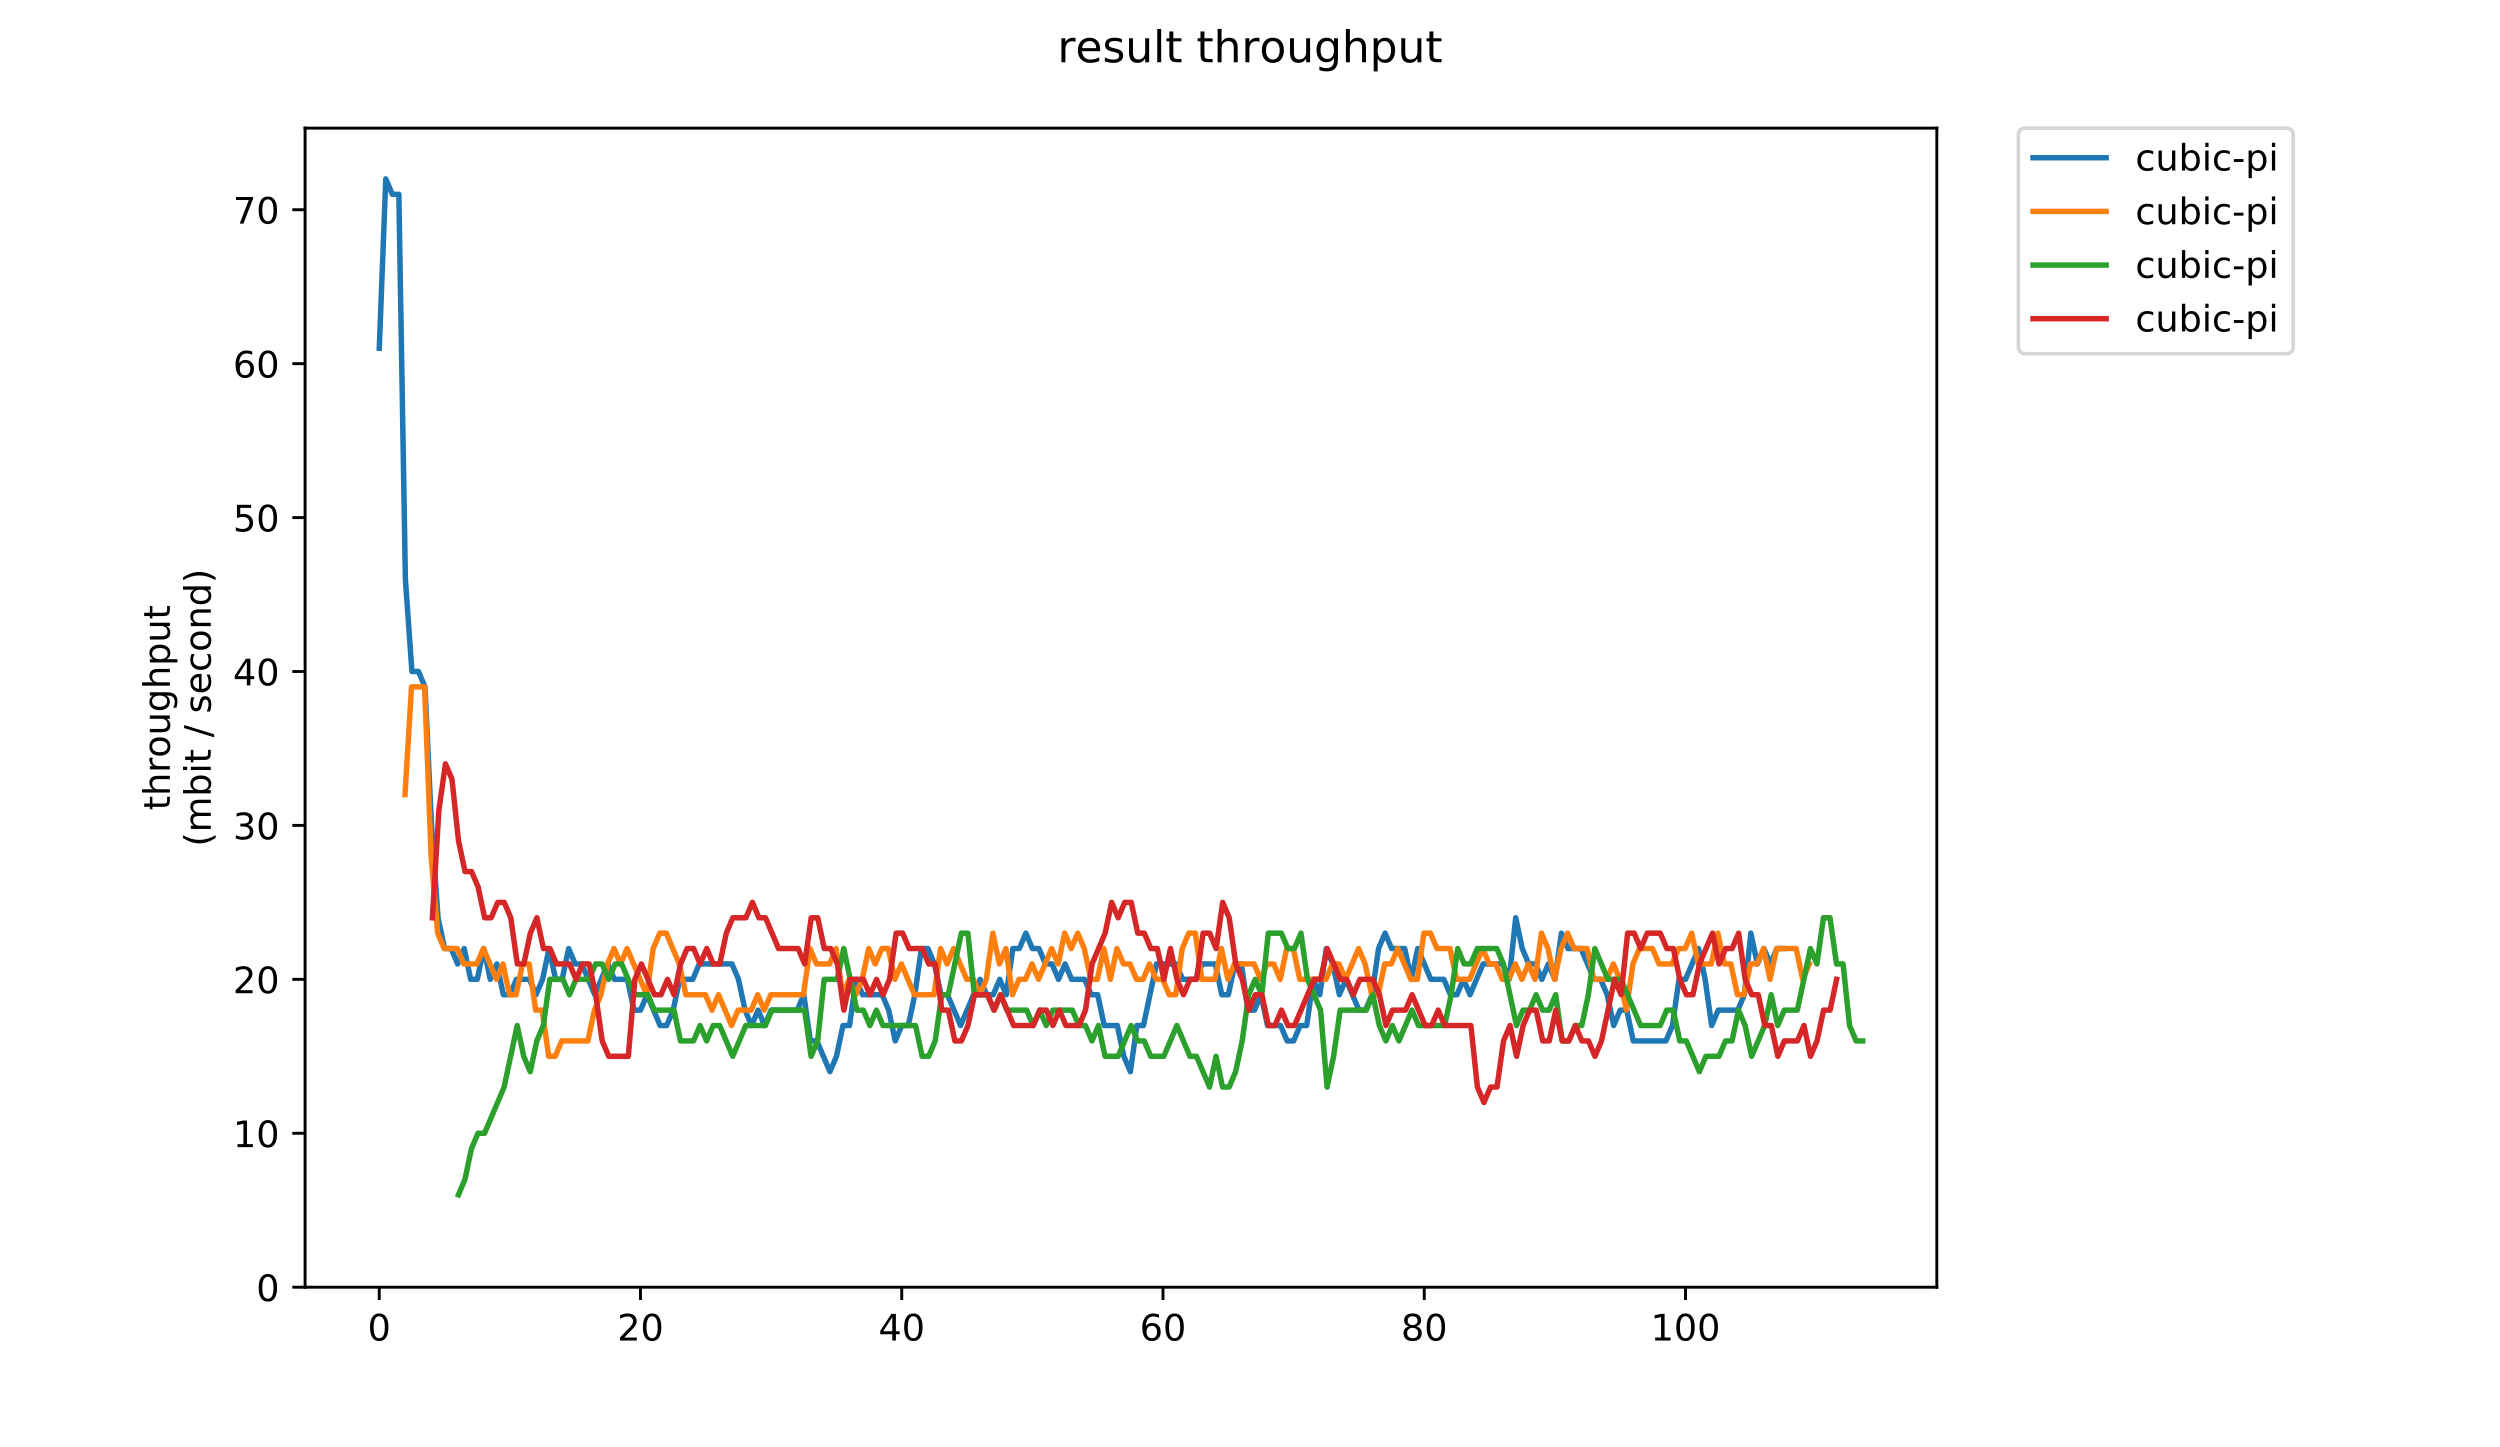 <?xml version="1.0" encoding="utf-8" standalone="no"?>
<!DOCTYPE svg PUBLIC "-//W3C//DTD SVG 1.1//EN"
  "http://www.w3.org/Graphics/SVG/1.1/DTD/svg11.dtd">
<!-- Created with matplotlib (https://matplotlib.org/) -->
<svg height="396pt" version="1.1" viewBox="0 0 684 396" width="684pt" xmlns="http://www.w3.org/2000/svg" xmlns:xlink="http://www.w3.org/1999/xlink">
 <defs>
  <style type="text/css">
*{stroke-linecap:butt;stroke-linejoin:round;}
  </style>
 </defs>
 <g id="figure_1">
  <g id="patch_1">
   <path d="M 0 396 
L 684 396 
L 684 0 
L 0 0 
z
" style="fill:#ffffff;"/>
  </g>
  <g id="axes_1">
   <g id="patch_2">
    <path d="M 83.472 352.174 
L 529.913 352.174 
L 529.913 35.062 
L 83.472 35.062 
z
" style="fill:#ffffff;"/>
   </g>
   <g id="matplotlib.axis_1">
    <g id="xtick_1">
     <g id="line2d_1">
      <defs>
       <path d="M 0 0 
L 0 3.5 
" id="mbd000d0559" style="stroke:#000000;stroke-width:0.8;"/>
      </defs>
      <g>
       <use style="stroke:#000000;stroke-width:0.8;" x="103.758" xlink:href="#mbd000d0559" y="352.174"/>
      </g>
     </g>
     <g id="text_1">
      <!-- 0 -->
      <defs>
       <path d="M 31.781 66.406 
Q 24.172 66.406 20.328 58.906 
Q 16.5 51.422 16.5 36.375 
Q 16.5 21.391 20.328 13.891 
Q 24.172 6.391 31.781 6.391 
Q 39.453 6.391 43.281 13.891 
Q 47.125 21.391 47.125 36.375 
Q 47.125 51.422 43.281 58.906 
Q 39.453 66.406 31.781 66.406 
z
M 31.781 74.219 
Q 44.047 74.219 50.516 64.516 
Q 56.984 54.828 56.984 36.375 
Q 56.984 17.969 50.516 8.266 
Q 44.047 -1.422 31.781 -1.422 
Q 19.531 -1.422 13.062 8.266 
Q 6.594 17.969 6.594 36.375 
Q 6.594 54.828 13.062 64.516 
Q 19.531 74.219 31.781 74.219 
z
" id="DejaVuSans-48"/>
      </defs>
      <g transform="translate(100.577 366.773)scale(0.1 -0.1)">
       <use xlink:href="#DejaVuSans-48"/>
      </g>
     </g>
    </g>
    <g id="xtick_2">
     <g id="line2d_2">
      <g>
       <use style="stroke:#000000;stroke-width:0.8;" x="175.237" xlink:href="#mbd000d0559" y="352.174"/>
      </g>
     </g>
     <g id="text_2">
      <!-- 20 -->
      <defs>
       <path d="M 19.188 8.297 
L 53.609 8.297 
L 53.609 0 
L 7.328 0 
L 7.328 8.297 
Q 12.938 14.109 22.625 23.891 
Q 32.328 33.688 34.812 36.531 
Q 39.547 41.844 41.422 45.531 
Q 43.312 49.219 43.312 52.781 
Q 43.312 58.594 39.234 62.25 
Q 35.156 65.922 28.609 65.922 
Q 23.969 65.922 18.812 64.312 
Q 13.672 62.703 7.812 59.422 
L 7.812 69.391 
Q 13.766 71.781 18.938 73 
Q 24.125 74.219 28.422 74.219 
Q 39.75 74.219 46.484 68.547 
Q 53.219 62.891 53.219 53.422 
Q 53.219 48.922 51.531 44.891 
Q 49.859 40.875 45.406 35.406 
Q 44.188 33.984 37.641 27.219 
Q 31.109 20.453 19.188 8.297 
z
" id="DejaVuSans-50"/>
      </defs>
      <g transform="translate(168.875 366.773)scale(0.1 -0.1)">
       <use xlink:href="#DejaVuSans-50"/>
       <use x="63.623" xlink:href="#DejaVuSans-48"/>
      </g>
     </g>
    </g>
    <g id="xtick_3">
     <g id="line2d_3">
      <g>
       <use style="stroke:#000000;stroke-width:0.8;" x="246.716" xlink:href="#mbd000d0559" y="352.174"/>
      </g>
     </g>
     <g id="text_3">
      <!-- 40 -->
      <defs>
       <path d="M 37.797 64.312 
L 12.891 25.391 
L 37.797 25.391 
z
M 35.203 72.906 
L 47.609 72.906 
L 47.609 25.391 
L 58.016 25.391 
L 58.016 17.188 
L 47.609 17.188 
L 47.609 0 
L 37.797 0 
L 37.797 17.188 
L 4.891 17.188 
L 4.891 26.703 
z
" id="DejaVuSans-52"/>
      </defs>
      <g transform="translate(240.354 366.773)scale(0.1 -0.1)">
       <use xlink:href="#DejaVuSans-52"/>
       <use x="63.623" xlink:href="#DejaVuSans-48"/>
      </g>
     </g>
    </g>
    <g id="xtick_4">
     <g id="line2d_4">
      <g>
       <use style="stroke:#000000;stroke-width:0.8;" x="318.195" xlink:href="#mbd000d0559" y="352.174"/>
      </g>
     </g>
     <g id="text_4">
      <!-- 60 -->
      <defs>
       <path d="M 33.016 40.375 
Q 26.375 40.375 22.484 35.828 
Q 18.609 31.297 18.609 23.391 
Q 18.609 15.531 22.484 10.953 
Q 26.375 6.391 33.016 6.391 
Q 39.656 6.391 43.531 10.953 
Q 47.406 15.531 47.406 23.391 
Q 47.406 31.297 43.531 35.828 
Q 39.656 40.375 33.016 40.375 
z
M 52.594 71.297 
L 52.594 62.312 
Q 48.875 64.062 45.094 64.984 
Q 41.312 65.922 37.594 65.922 
Q 27.828 65.922 22.672 59.328 
Q 17.531 52.734 16.797 39.406 
Q 19.672 43.656 24.016 45.922 
Q 28.375 48.188 33.594 48.188 
Q 44.578 48.188 50.953 41.516 
Q 57.328 34.859 57.328 23.391 
Q 57.328 12.156 50.688 5.359 
Q 44.047 -1.422 33.016 -1.422 
Q 20.359 -1.422 13.672 8.266 
Q 6.984 17.969 6.984 36.375 
Q 6.984 53.656 15.188 63.938 
Q 23.391 74.219 37.203 74.219 
Q 40.922 74.219 44.703 73.484 
Q 48.484 72.75 52.594 71.297 
z
" id="DejaVuSans-54"/>
      </defs>
      <g transform="translate(311.833 366.773)scale(0.1 -0.1)">
       <use xlink:href="#DejaVuSans-54"/>
       <use x="63.623" xlink:href="#DejaVuSans-48"/>
      </g>
     </g>
    </g>
    <g id="xtick_5">
     <g id="line2d_5">
      <g>
       <use style="stroke:#000000;stroke-width:0.8;" x="389.675" xlink:href="#mbd000d0559" y="352.174"/>
      </g>
     </g>
     <g id="text_5">
      <!-- 80 -->
      <defs>
       <path d="M 31.781 34.625 
Q 24.75 34.625 20.719 30.859 
Q 16.703 27.094 16.703 20.516 
Q 16.703 13.922 20.719 10.156 
Q 24.75 6.391 31.781 6.391 
Q 38.812 6.391 42.859 10.172 
Q 46.922 13.969 46.922 20.516 
Q 46.922 27.094 42.891 30.859 
Q 38.875 34.625 31.781 34.625 
z
M 21.922 38.812 
Q 15.578 40.375 12.031 44.719 
Q 8.5 49.078 8.5 55.328 
Q 8.5 64.062 14.719 69.141 
Q 20.953 74.219 31.781 74.219 
Q 42.672 74.219 48.875 69.141 
Q 55.078 64.062 55.078 55.328 
Q 55.078 49.078 51.531 44.719 
Q 48 40.375 41.703 38.812 
Q 48.828 37.156 52.797 32.312 
Q 56.781 27.484 56.781 20.516 
Q 56.781 9.906 50.312 4.234 
Q 43.844 -1.422 31.781 -1.422 
Q 19.734 -1.422 13.25 4.234 
Q 6.781 9.906 6.781 20.516 
Q 6.781 27.484 10.781 32.312 
Q 14.797 37.156 21.922 38.812 
z
M 18.312 54.391 
Q 18.312 48.734 21.844 45.562 
Q 25.391 42.391 31.781 42.391 
Q 38.141 42.391 41.719 45.562 
Q 45.312 48.734 45.312 54.391 
Q 45.312 60.062 41.719 63.234 
Q 38.141 66.406 31.781 66.406 
Q 25.391 66.406 21.844 63.234 
Q 18.312 60.062 18.312 54.391 
z
" id="DejaVuSans-56"/>
      </defs>
      <g transform="translate(383.312 366.773)scale(0.1 -0.1)">
       <use xlink:href="#DejaVuSans-56"/>
       <use x="63.623" xlink:href="#DejaVuSans-48"/>
      </g>
     </g>
    </g>
    <g id="xtick_6">
     <g id="line2d_6">
      <g>
       <use style="stroke:#000000;stroke-width:0.8;" x="461.154" xlink:href="#mbd000d0559" y="352.174"/>
      </g>
     </g>
     <g id="text_6">
      <!-- 100 -->
      <defs>
       <path d="M 12.406 8.297 
L 28.516 8.297 
L 28.516 63.922 
L 10.984 60.406 
L 10.984 69.391 
L 28.422 72.906 
L 38.281 72.906 
L 38.281 8.297 
L 54.391 8.297 
L 54.391 0 
L 12.406 0 
z
" id="DejaVuSans-49"/>
      </defs>
      <g transform="translate(451.61 366.773)scale(0.1 -0.1)">
       <use xlink:href="#DejaVuSans-49"/>
       <use x="63.623" xlink:href="#DejaVuSans-48"/>
       <use x="127.246" xlink:href="#DejaVuSans-48"/>
      </g>
     </g>
    </g>
   </g>
   <g id="matplotlib.axis_2">
    <g id="ytick_1">
     <g id="line2d_7">
      <defs>
       <path d="M 0 0 
L -3.5 0 
" id="mc943a25b34" style="stroke:#000000;stroke-width:0.8;"/>
      </defs>
      <g>
       <use style="stroke:#000000;stroke-width:0.8;" x="83.472" xlink:href="#mc943a25b34" y="352.174"/>
      </g>
     </g>
     <g id="text_7">
      <!-- 0 -->
      <g transform="translate(70.11 355.973)scale(0.1 -0.1)">
       <use xlink:href="#DejaVuSans-48"/>
      </g>
     </g>
    </g>
    <g id="ytick_2">
     <g id="line2d_8">
      <g>
       <use style="stroke:#000000;stroke-width:0.8;" x="83.472" xlink:href="#mc943a25b34" y="310.061"/>
      </g>
     </g>
     <g id="text_8">
      <!-- 10 -->
      <g transform="translate(63.747 313.86)scale(0.1 -0.1)">
       <use xlink:href="#DejaVuSans-49"/>
       <use x="63.623" xlink:href="#DejaVuSans-48"/>
      </g>
     </g>
    </g>
    <g id="ytick_3">
     <g id="line2d_9">
      <g>
       <use style="stroke:#000000;stroke-width:0.8;" x="83.472" xlink:href="#mc943a25b34" y="267.948"/>
      </g>
     </g>
     <g id="text_9">
      <!-- 20 -->
      <g transform="translate(63.747 271.747)scale(0.1 -0.1)">
       <use xlink:href="#DejaVuSans-50"/>
       <use x="63.623" xlink:href="#DejaVuSans-48"/>
      </g>
     </g>
    </g>
    <g id="ytick_4">
     <g id="line2d_10">
      <g>
       <use style="stroke:#000000;stroke-width:0.8;" x="83.472" xlink:href="#mc943a25b34" y="225.835"/>
      </g>
     </g>
     <g id="text_10">
      <!-- 30 -->
      <defs>
       <path d="M 40.578 39.312 
Q 47.656 37.797 51.625 33 
Q 55.609 28.219 55.609 21.188 
Q 55.609 10.406 48.188 4.484 
Q 40.766 -1.422 27.094 -1.422 
Q 22.516 -1.422 17.656 -0.516 
Q 12.797 0.391 7.625 2.203 
L 7.625 11.719 
Q 11.719 9.328 16.594 8.109 
Q 21.484 6.891 26.812 6.891 
Q 36.078 6.891 40.938 10.547 
Q 45.797 14.203 45.797 21.188 
Q 45.797 27.641 41.281 31.266 
Q 36.766 34.906 28.719 34.906 
L 20.219 34.906 
L 20.219 43.016 
L 29.109 43.016 
Q 36.375 43.016 40.234 45.922 
Q 44.094 48.828 44.094 54.297 
Q 44.094 59.906 40.109 62.906 
Q 36.141 65.922 28.719 65.922 
Q 24.656 65.922 20.016 65.031 
Q 15.375 64.156 9.812 62.312 
L 9.812 71.094 
Q 15.438 72.656 20.344 73.438 
Q 25.25 74.219 29.594 74.219 
Q 40.828 74.219 47.359 69.109 
Q 53.906 64.016 53.906 55.328 
Q 53.906 49.266 50.438 45.094 
Q 46.969 40.922 40.578 39.312 
z
" id="DejaVuSans-51"/>
      </defs>
      <g transform="translate(63.747 229.634)scale(0.1 -0.1)">
       <use xlink:href="#DejaVuSans-51"/>
       <use x="63.623" xlink:href="#DejaVuSans-48"/>
      </g>
     </g>
    </g>
    <g id="ytick_5">
     <g id="line2d_11">
      <g>
       <use style="stroke:#000000;stroke-width:0.8;" x="83.472" xlink:href="#mc943a25b34" y="183.722"/>
      </g>
     </g>
     <g id="text_11">
      <!-- 40 -->
      <g transform="translate(63.747 187.521)scale(0.1 -0.1)">
       <use xlink:href="#DejaVuSans-52"/>
       <use x="63.623" xlink:href="#DejaVuSans-48"/>
      </g>
     </g>
    </g>
    <g id="ytick_6">
     <g id="line2d_12">
      <g>
       <use style="stroke:#000000;stroke-width:0.8;" x="83.472" xlink:href="#mc943a25b34" y="141.609"/>
      </g>
     </g>
     <g id="text_12">
      <!-- 50 -->
      <defs>
       <path d="M 10.797 72.906 
L 49.516 72.906 
L 49.516 64.594 
L 19.828 64.594 
L 19.828 46.734 
Q 21.969 47.469 24.109 47.828 
Q 26.266 48.188 28.422 48.188 
Q 40.625 48.188 47.75 41.5 
Q 54.891 34.812 54.891 23.391 
Q 54.891 11.625 47.562 5.094 
Q 40.234 -1.422 26.906 -1.422 
Q 22.312 -1.422 17.547 -0.641 
Q 12.797 0.141 7.719 1.703 
L 7.719 11.625 
Q 12.109 9.234 16.797 8.062 
Q 21.484 6.891 26.703 6.891 
Q 35.156 6.891 40.078 11.328 
Q 45.016 15.766 45.016 23.391 
Q 45.016 31 40.078 35.438 
Q 35.156 39.891 26.703 39.891 
Q 22.75 39.891 18.812 39.016 
Q 14.891 38.141 10.797 36.281 
z
" id="DejaVuSans-53"/>
      </defs>
      <g transform="translate(63.747 145.408)scale(0.1 -0.1)">
       <use xlink:href="#DejaVuSans-53"/>
       <use x="63.623" xlink:href="#DejaVuSans-48"/>
      </g>
     </g>
    </g>
    <g id="ytick_7">
     <g id="line2d_13">
      <g>
       <use style="stroke:#000000;stroke-width:0.8;" x="83.472" xlink:href="#mc943a25b34" y="99.496"/>
      </g>
     </g>
     <g id="text_13">
      <!-- 60 -->
      <g transform="translate(63.747 103.295)scale(0.1 -0.1)">
       <use xlink:href="#DejaVuSans-54"/>
       <use x="63.623" xlink:href="#DejaVuSans-48"/>
      </g>
     </g>
    </g>
    <g id="ytick_8">
     <g id="line2d_14">
      <g>
       <use style="stroke:#000000;stroke-width:0.8;" x="83.472" xlink:href="#mc943a25b34" y="57.382"/>
      </g>
     </g>
     <g id="text_14">
      <!-- 70 -->
      <defs>
       <path d="M 8.203 72.906 
L 55.078 72.906 
L 55.078 68.703 
L 28.609 0 
L 18.312 0 
L 43.219 64.594 
L 8.203 64.594 
z
" id="DejaVuSans-55"/>
      </defs>
      <g transform="translate(63.747 61.182)scale(0.1 -0.1)">
       <use xlink:href="#DejaVuSans-55"/>
       <use x="63.623" xlink:href="#DejaVuSans-48"/>
      </g>
     </g>
    </g>
    <g id="text_15">
     <!-- throughput -->
     <defs>
      <path d="M 18.312 70.219 
L 18.312 54.688 
L 36.812 54.688 
L 36.812 47.703 
L 18.312 47.703 
L 18.312 18.016 
Q 18.312 11.328 20.141 9.422 
Q 21.969 7.516 27.594 7.516 
L 36.812 7.516 
L 36.812 0 
L 27.594 0 
Q 17.188 0 13.234 3.875 
Q 9.281 7.766 9.281 18.016 
L 9.281 47.703 
L 2.688 47.703 
L 2.688 54.688 
L 9.281 54.688 
L 9.281 70.219 
z
" id="DejaVuSans-116"/>
      <path d="M 54.891 33.016 
L 54.891 0 
L 45.906 0 
L 45.906 32.719 
Q 45.906 40.484 42.875 44.328 
Q 39.844 48.188 33.797 48.188 
Q 26.516 48.188 22.312 43.547 
Q 18.109 38.922 18.109 30.906 
L 18.109 0 
L 9.078 0 
L 9.078 75.984 
L 18.109 75.984 
L 18.109 46.188 
Q 21.344 51.125 25.703 53.562 
Q 30.078 56 35.797 56 
Q 45.219 56 50.047 50.172 
Q 54.891 44.344 54.891 33.016 
z
" id="DejaVuSans-104"/>
      <path d="M 41.109 46.297 
Q 39.594 47.172 37.812 47.578 
Q 36.031 48 33.891 48 
Q 26.266 48 22.188 43.047 
Q 18.109 38.094 18.109 28.812 
L 18.109 0 
L 9.078 0 
L 9.078 54.688 
L 18.109 54.688 
L 18.109 46.188 
Q 20.953 51.172 25.484 53.578 
Q 30.031 56 36.531 56 
Q 37.453 56 38.578 55.875 
Q 39.703 55.766 41.062 55.516 
z
" id="DejaVuSans-114"/>
      <path d="M 30.609 48.391 
Q 23.391 48.391 19.188 42.75 
Q 14.984 37.109 14.984 27.297 
Q 14.984 17.484 19.156 11.844 
Q 23.344 6.203 30.609 6.203 
Q 37.797 6.203 41.984 11.859 
Q 46.188 17.531 46.188 27.297 
Q 46.188 37.016 41.984 42.703 
Q 37.797 48.391 30.609 48.391 
z
M 30.609 56 
Q 42.328 56 49.016 48.375 
Q 55.719 40.766 55.719 27.297 
Q 55.719 13.875 49.016 6.219 
Q 42.328 -1.422 30.609 -1.422 
Q 18.844 -1.422 12.172 6.219 
Q 5.516 13.875 5.516 27.297 
Q 5.516 40.766 12.172 48.375 
Q 18.844 56 30.609 56 
z
" id="DejaVuSans-111"/>
      <path d="M 8.5 21.578 
L 8.5 54.688 
L 17.484 54.688 
L 17.484 21.922 
Q 17.484 14.156 20.5 10.266 
Q 23.531 6.391 29.594 6.391 
Q 36.859 6.391 41.078 11.031 
Q 45.312 15.672 45.312 23.688 
L 45.312 54.688 
L 54.297 54.688 
L 54.297 0 
L 45.312 0 
L 45.312 8.406 
Q 42.047 3.422 37.719 1 
Q 33.406 -1.422 27.688 -1.422 
Q 18.266 -1.422 13.375 4.438 
Q 8.5 10.297 8.5 21.578 
z
M 31.109 56 
z
" id="DejaVuSans-117"/>
      <path d="M 45.406 27.984 
Q 45.406 37.75 41.375 43.109 
Q 37.359 48.484 30.078 48.484 
Q 22.859 48.484 18.828 43.109 
Q 14.797 37.75 14.797 27.984 
Q 14.797 18.266 18.828 12.891 
Q 22.859 7.516 30.078 7.516 
Q 37.359 7.516 41.375 12.891 
Q 45.406 18.266 45.406 27.984 
z
M 54.391 6.781 
Q 54.391 -7.172 48.188 -13.984 
Q 42 -20.797 29.203 -20.797 
Q 24.469 -20.797 20.266 -20.094 
Q 16.062 -19.391 12.109 -17.922 
L 12.109 -9.188 
Q 16.062 -11.328 19.922 -12.344 
Q 23.781 -13.375 27.781 -13.375 
Q 36.625 -13.375 41.016 -8.766 
Q 45.406 -4.156 45.406 5.172 
L 45.406 9.625 
Q 42.625 4.781 38.281 2.391 
Q 33.938 0 27.875 0 
Q 17.828 0 11.672 7.656 
Q 5.516 15.328 5.516 27.984 
Q 5.516 40.672 11.672 48.328 
Q 17.828 56 27.875 56 
Q 33.938 56 38.281 53.609 
Q 42.625 51.219 45.406 46.391 
L 45.406 54.688 
L 54.391 54.688 
z
" id="DejaVuSans-103"/>
      <path d="M 18.109 8.203 
L 18.109 -20.797 
L 9.078 -20.797 
L 9.078 54.688 
L 18.109 54.688 
L 18.109 46.391 
Q 20.953 51.266 25.266 53.625 
Q 29.594 56 35.594 56 
Q 45.562 56 51.781 48.094 
Q 58.016 40.188 58.016 27.297 
Q 58.016 14.406 51.781 6.484 
Q 45.562 -1.422 35.594 -1.422 
Q 29.594 -1.422 25.266 0.953 
Q 20.953 3.328 18.109 8.203 
z
M 48.688 27.297 
Q 48.688 37.203 44.609 42.844 
Q 40.531 48.484 33.406 48.484 
Q 26.266 48.484 22.188 42.844 
Q 18.109 37.203 18.109 27.297 
Q 18.109 17.391 22.188 11.75 
Q 26.266 6.109 33.406 6.109 
Q 40.531 6.109 44.609 11.75 
Q 48.688 17.391 48.688 27.297 
z
" id="DejaVuSans-112"/>
     </defs>
     <g transform="translate(46.47 221.675)rotate(-90)scale(0.1 -0.1)">
      <use xlink:href="#DejaVuSans-116"/>
      <use x="39.209" xlink:href="#DejaVuSans-104"/>
      <use x="102.588" xlink:href="#DejaVuSans-114"/>
      <use x="143.67" xlink:href="#DejaVuSans-111"/>
      <use x="204.852" xlink:href="#DejaVuSans-117"/>
      <use x="268.23" xlink:href="#DejaVuSans-103"/>
      <use x="331.707" xlink:href="#DejaVuSans-104"/>
      <use x="395.086" xlink:href="#DejaVuSans-112"/>
      <use x="458.562" xlink:href="#DejaVuSans-117"/>
      <use x="521.941" xlink:href="#DejaVuSans-116"/>
     </g>
     <!-- (mbit / second) -->
     <defs>
      <path d="M 31 75.875 
Q 24.469 64.656 21.281 53.656 
Q 18.109 42.672 18.109 31.391 
Q 18.109 20.125 21.312 9.062 
Q 24.516 -2 31 -13.188 
L 23.188 -13.188 
Q 15.875 -1.703 12.234 9.375 
Q 8.594 20.453 8.594 31.391 
Q 8.594 42.281 12.203 53.312 
Q 15.828 64.359 23.188 75.875 
z
" id="DejaVuSans-40"/>
      <path d="M 52 44.188 
Q 55.375 50.25 60.062 53.125 
Q 64.75 56 71.094 56 
Q 79.641 56 84.281 50.016 
Q 88.922 44.047 88.922 33.016 
L 88.922 0 
L 79.891 0 
L 79.891 32.719 
Q 79.891 40.578 77.094 44.375 
Q 74.312 48.188 68.609 48.188 
Q 61.625 48.188 57.562 43.547 
Q 53.516 38.922 53.516 30.906 
L 53.516 0 
L 44.484 0 
L 44.484 32.719 
Q 44.484 40.625 41.703 44.406 
Q 38.922 48.188 33.109 48.188 
Q 26.219 48.188 22.156 43.531 
Q 18.109 38.875 18.109 30.906 
L 18.109 0 
L 9.078 0 
L 9.078 54.688 
L 18.109 54.688 
L 18.109 46.188 
Q 21.188 51.219 25.484 53.609 
Q 29.781 56 35.688 56 
Q 41.656 56 45.828 52.969 
Q 50 49.953 52 44.188 
z
" id="DejaVuSans-109"/>
      <path d="M 48.688 27.297 
Q 48.688 37.203 44.609 42.844 
Q 40.531 48.484 33.406 48.484 
Q 26.266 48.484 22.188 42.844 
Q 18.109 37.203 18.109 27.297 
Q 18.109 17.391 22.188 11.75 
Q 26.266 6.109 33.406 6.109 
Q 40.531 6.109 44.609 11.75 
Q 48.688 17.391 48.688 27.297 
z
M 18.109 46.391 
Q 20.953 51.266 25.266 53.625 
Q 29.594 56 35.594 56 
Q 45.562 56 51.781 48.094 
Q 58.016 40.188 58.016 27.297 
Q 58.016 14.406 51.781 6.484 
Q 45.562 -1.422 35.594 -1.422 
Q 29.594 -1.422 25.266 0.953 
Q 20.953 3.328 18.109 8.203 
L 18.109 0 
L 9.078 0 
L 9.078 75.984 
L 18.109 75.984 
z
" id="DejaVuSans-98"/>
      <path d="M 9.422 54.688 
L 18.406 54.688 
L 18.406 0 
L 9.422 0 
z
M 9.422 75.984 
L 18.406 75.984 
L 18.406 64.594 
L 9.422 64.594 
z
" id="DejaVuSans-105"/>
      <path id="DejaVuSans-32"/>
      <path d="M 25.391 72.906 
L 33.688 72.906 
L 8.297 -9.281 
L 0 -9.281 
z
" id="DejaVuSans-47"/>
      <path d="M 44.281 53.078 
L 44.281 44.578 
Q 40.484 46.531 36.375 47.5 
Q 32.281 48.484 27.875 48.484 
Q 21.188 48.484 17.844 46.438 
Q 14.5 44.391 14.5 40.281 
Q 14.5 37.156 16.891 35.375 
Q 19.281 33.594 26.516 31.984 
L 29.594 31.297 
Q 39.156 29.25 43.188 25.516 
Q 47.219 21.781 47.219 15.094 
Q 47.219 7.469 41.188 3.016 
Q 35.156 -1.422 24.609 -1.422 
Q 20.219 -1.422 15.453 -0.562 
Q 10.688 0.297 5.422 2 
L 5.422 11.281 
Q 10.406 8.688 15.234 7.391 
Q 20.062 6.109 24.812 6.109 
Q 31.156 6.109 34.562 8.281 
Q 37.984 10.453 37.984 14.406 
Q 37.984 18.062 35.516 20.016 
Q 33.062 21.969 24.703 23.781 
L 21.578 24.516 
Q 13.234 26.266 9.516 29.906 
Q 5.812 33.547 5.812 39.891 
Q 5.812 47.609 11.281 51.797 
Q 16.75 56 26.812 56 
Q 31.781 56 36.172 55.266 
Q 40.578 54.547 44.281 53.078 
z
" id="DejaVuSans-115"/>
      <path d="M 56.203 29.594 
L 56.203 25.203 
L 14.891 25.203 
Q 15.484 15.922 20.484 11.062 
Q 25.484 6.203 34.422 6.203 
Q 39.594 6.203 44.453 7.469 
Q 49.312 8.734 54.109 11.281 
L 54.109 2.781 
Q 49.266 0.734 44.188 -0.344 
Q 39.109 -1.422 33.891 -1.422 
Q 20.797 -1.422 13.156 6.188 
Q 5.516 13.812 5.516 26.812 
Q 5.516 40.234 12.766 48.109 
Q 20.016 56 32.328 56 
Q 43.359 56 49.781 48.891 
Q 56.203 41.797 56.203 29.594 
z
M 47.219 32.234 
Q 47.125 39.594 43.094 43.984 
Q 39.062 48.391 32.422 48.391 
Q 24.906 48.391 20.391 44.141 
Q 15.875 39.891 15.188 32.172 
z
" id="DejaVuSans-101"/>
      <path d="M 48.781 52.594 
L 48.781 44.188 
Q 44.969 46.297 41.141 47.344 
Q 37.312 48.391 33.406 48.391 
Q 24.656 48.391 19.812 42.844 
Q 14.984 37.312 14.984 27.297 
Q 14.984 17.281 19.812 11.734 
Q 24.656 6.203 33.406 6.203 
Q 37.312 6.203 41.141 7.25 
Q 44.969 8.297 48.781 10.406 
L 48.781 2.094 
Q 45.016 0.344 40.984 -0.531 
Q 36.969 -1.422 32.422 -1.422 
Q 20.062 -1.422 12.781 6.344 
Q 5.516 14.109 5.516 27.297 
Q 5.516 40.672 12.859 48.328 
Q 20.219 56 33.016 56 
Q 37.156 56 41.109 55.141 
Q 45.062 54.297 48.781 52.594 
z
" id="DejaVuSans-99"/>
      <path d="M 54.891 33.016 
L 54.891 0 
L 45.906 0 
L 45.906 32.719 
Q 45.906 40.484 42.875 44.328 
Q 39.844 48.188 33.797 48.188 
Q 26.516 48.188 22.312 43.547 
Q 18.109 38.922 18.109 30.906 
L 18.109 0 
L 9.078 0 
L 9.078 54.688 
L 18.109 54.688 
L 18.109 46.188 
Q 21.344 51.125 25.703 53.562 
Q 30.078 56 35.797 56 
Q 45.219 56 50.047 50.172 
Q 54.891 44.344 54.891 33.016 
z
" id="DejaVuSans-110"/>
      <path d="M 45.406 46.391 
L 45.406 75.984 
L 54.391 75.984 
L 54.391 0 
L 45.406 0 
L 45.406 8.203 
Q 42.578 3.328 38.25 0.953 
Q 33.938 -1.422 27.875 -1.422 
Q 17.969 -1.422 11.734 6.484 
Q 5.516 14.406 5.516 27.297 
Q 5.516 40.188 11.734 48.094 
Q 17.969 56 27.875 56 
Q 33.938 56 38.25 53.625 
Q 42.578 51.266 45.406 46.391 
z
M 14.797 27.297 
Q 14.797 17.391 18.875 11.75 
Q 22.953 6.109 30.078 6.109 
Q 37.203 6.109 41.297 11.75 
Q 45.406 17.391 45.406 27.297 
Q 45.406 37.203 41.297 42.844 
Q 37.203 48.484 30.078 48.484 
Q 22.953 48.484 18.875 42.844 
Q 14.797 37.203 14.797 27.297 
z
" id="DejaVuSans-100"/>
      <path d="M 8.016 75.875 
L 15.828 75.875 
Q 23.141 64.359 26.781 53.312 
Q 30.422 42.281 30.422 31.391 
Q 30.422 20.453 26.781 9.375 
Q 23.141 -1.703 15.828 -13.188 
L 8.016 -13.188 
Q 14.5 -2 17.703 9.062 
Q 20.906 20.125 20.906 31.391 
Q 20.906 42.672 17.703 53.656 
Q 14.5 64.656 8.016 75.875 
z
" id="DejaVuSans-41"/>
     </defs>
     <g transform="translate(57.668 231.609)rotate(-90)scale(0.1 -0.1)">
      <use xlink:href="#DejaVuSans-40"/>
      <use x="39.014" xlink:href="#DejaVuSans-109"/>
      <use x="136.426" xlink:href="#DejaVuSans-98"/>
      <use x="199.902" xlink:href="#DejaVuSans-105"/>
      <use x="227.686" xlink:href="#DejaVuSans-116"/>
      <use x="266.895" xlink:href="#DejaVuSans-32"/>
      <use x="298.682" xlink:href="#DejaVuSans-47"/>
      <use x="332.373" xlink:href="#DejaVuSans-32"/>
      <use x="364.16" xlink:href="#DejaVuSans-115"/>
      <use x="416.26" xlink:href="#DejaVuSans-101"/>
      <use x="477.783" xlink:href="#DejaVuSans-99"/>
      <use x="532.764" xlink:href="#DejaVuSans-111"/>
      <use x="593.945" xlink:href="#DejaVuSans-110"/>
      <use x="657.324" xlink:href="#DejaVuSans-100"/>
      <use x="720.801" xlink:href="#DejaVuSans-41"/>
     </g>
    </g>
   </g>
   <g id="line2d_15">
    <path clip-path="url(#p42f0373147)" d="M 103.765 95.284 
L 105.552 48.96 
L 107.339 53.171 
L 109.126 53.171 
L 110.913 158.454 
L 112.7 183.722 
L 114.487 183.722 
L 116.274 187.933 
L 118.061 225.835 
L 119.848 251.103 
L 121.635 259.525 
L 123.422 259.525 
L 125.209 263.737 
L 126.996 259.525 
L 128.783 267.948 
L 130.57 267.948 
L 132.357 259.525 
L 134.144 267.948 
L 135.931 263.737 
L 137.718 272.159 
L 139.505 272.159 
L 141.292 267.948 
L 144.866 267.948 
L 146.653 272.159 
L 148.44 267.948 
L 150.227 259.525 
L 152.014 267.948 
L 153.801 267.948 
L 155.587 259.525 
L 157.374 263.737 
L 159.161 263.737 
L 162.735 272.159 
L 166.309 263.737 
L 168.096 267.948 
L 171.67 267.948 
L 173.457 276.371 
L 175.244 276.371 
L 177.031 272.159 
L 180.605 280.582 
L 182.392 280.582 
L 184.179 276.371 
L 185.966 267.948 
L 189.54 267.948 
L 191.327 263.737 
L 200.262 263.737 
L 202.049 267.948 
L 203.836 276.371 
L 205.623 280.582 
L 207.41 276.371 
L 209.197 280.582 
L 210.984 276.371 
L 218.132 276.371 
L 219.919 272.159 
L 221.706 284.793 
L 223.493 284.793 
L 227.067 293.216 
L 228.854 289.005 
L 230.641 280.582 
L 232.428 280.582 
L 234.215 267.948 
L 236.002 272.159 
L 241.362 272.159 
L 243.149 276.371 
L 244.936 284.793 
L 246.723 280.582 
L 248.51 280.582 
L 250.297 272.159 
L 252.084 259.525 
L 253.871 259.525 
L 255.658 263.737 
L 257.445 272.159 
L 259.232 272.159 
L 262.806 280.582 
L 268.167 267.948 
L 269.954 272.159 
L 271.741 272.159 
L 273.528 267.948 
L 275.315 272.159 
L 277.102 259.525 
L 278.889 259.525 
L 280.676 255.314 
L 282.463 259.525 
L 284.25 259.525 
L 286.037 263.737 
L 287.824 263.737 
L 289.611 267.948 
L 291.398 263.737 
L 293.185 267.948 
L 296.759 267.948 
L 298.546 272.159 
L 300.333 272.159 
L 302.12 280.582 
L 305.694 280.582 
L 307.481 289.005 
L 309.268 293.216 
L 311.055 280.582 
L 312.842 280.582 
L 316.416 263.737 
L 321.777 263.737 
L 323.564 267.948 
L 327.137 267.948 
L 328.924 263.737 
L 332.498 263.737 
L 334.285 272.159 
L 336.072 272.159 
L 337.859 263.737 
L 339.646 263.737 
L 341.433 276.371 
L 343.22 276.371 
L 345.007 272.159 
L 346.794 280.582 
L 350.368 280.582 
L 352.155 284.793 
L 353.942 284.793 
L 355.729 280.582 
L 357.516 280.582 
L 359.303 267.948 
L 361.09 272.159 
L 362.877 259.525 
L 364.664 263.737 
L 366.451 272.159 
L 368.238 267.948 
L 371.812 276.371 
L 373.599 276.371 
L 375.386 272.159 
L 377.173 259.525 
L 378.96 255.314 
L 380.747 259.525 
L 384.321 259.525 
L 386.108 267.948 
L 387.895 259.525 
L 391.469 267.948 
L 395.043 267.948 
L 396.83 272.159 
L 398.617 272.159 
L 400.404 267.948 
L 402.191 272.159 
L 405.765 263.737 
L 411.125 263.737 
L 412.912 267.948 
L 414.699 251.103 
L 416.486 259.525 
L 418.273 263.737 
L 420.06 263.737 
L 421.847 267.948 
L 423.634 263.737 
L 425.421 267.948 
L 427.208 255.314 
L 428.995 259.525 
L 432.569 259.525 
L 436.143 267.948 
L 437.93 267.948 
L 439.717 272.159 
L 441.504 280.582 
L 443.291 276.371 
L 445.078 276.371 
L 446.865 284.793 
L 455.8 284.793 
L 457.587 280.582 
L 459.374 267.948 
L 461.161 267.948 
L 464.735 259.525 
L 466.522 267.948 
L 468.309 280.582 
L 470.096 276.371 
L 475.457 276.371 
L 477.244 272.159 
L 479.031 255.314 
L 480.818 263.737 
L 482.605 259.525 
L 484.392 263.737 
L 486.179 259.525 
L 487.966 259.525 
L 487.966 259.525 
" style="fill:none;stroke:#1f77b4;stroke-linecap:square;stroke-width:1.5;"/>
   </g>
   <g id="line2d_16">
    <path clip-path="url(#p42f0373147)" d="M 110.809 217.412 
L 112.596 187.933 
L 116.17 187.933 
L 117.957 234.257 
L 119.744 255.314 
L 121.531 259.525 
L 125.105 259.525 
L 126.892 263.737 
L 130.466 263.737 
L 132.253 259.525 
L 135.827 267.948 
L 137.614 263.737 
L 139.401 272.159 
L 141.188 272.159 
L 142.975 263.737 
L 144.762 263.737 
L 146.549 276.371 
L 148.336 276.371 
L 150.123 289.005 
L 151.91 289.005 
L 153.697 284.793 
L 160.845 284.793 
L 162.632 276.371 
L 164.419 272.159 
L 166.206 263.737 
L 167.993 259.525 
L 169.78 263.737 
L 171.567 259.525 
L 176.928 272.159 
L 178.715 259.525 
L 180.502 255.314 
L 182.289 255.314 
L 185.862 263.737 
L 187.649 272.159 
L 193.01 272.159 
L 194.797 276.371 
L 196.584 272.159 
L 200.158 280.582 
L 201.945 276.371 
L 205.519 276.371 
L 207.306 272.159 
L 209.093 276.371 
L 210.88 272.159 
L 219.815 272.159 
L 221.602 259.525 
L 223.389 263.737 
L 226.963 263.737 
L 228.75 259.525 
L 230.537 272.159 
L 232.324 267.948 
L 234.111 272.159 
L 235.898 267.948 
L 237.685 259.525 
L 239.472 263.737 
L 241.259 259.525 
L 243.046 259.525 
L 244.833 267.948 
L 246.62 263.737 
L 250.194 272.159 
L 255.555 272.159 
L 257.342 259.525 
L 259.129 263.737 
L 260.916 259.525 
L 264.49 267.948 
L 266.277 267.948 
L 268.064 272.159 
L 269.851 267.948 
L 271.637 255.314 
L 273.424 263.737 
L 275.211 259.525 
L 276.998 272.159 
L 278.785 267.948 
L 280.572 267.948 
L 282.359 263.737 
L 284.146 267.948 
L 287.72 259.525 
L 289.507 263.737 
L 291.294 255.314 
L 293.081 259.525 
L 294.868 255.314 
L 296.655 259.525 
L 298.442 267.948 
L 300.229 267.948 
L 302.016 259.525 
L 303.803 267.948 
L 305.59 259.525 
L 307.377 263.737 
L 309.164 263.737 
L 310.951 267.948 
L 312.738 267.948 
L 314.525 263.737 
L 316.312 267.948 
L 318.099 267.948 
L 319.886 272.159 
L 321.673 272.159 
L 323.46 259.525 
L 325.247 255.314 
L 327.034 255.314 
L 328.821 267.948 
L 332.395 267.948 
L 334.182 259.525 
L 335.969 267.948 
L 337.756 263.737 
L 343.117 263.737 
L 344.904 267.948 
L 346.691 263.737 
L 348.478 263.737 
L 350.265 267.948 
L 352.052 259.525 
L 353.839 259.525 
L 355.626 267.948 
L 362.773 267.948 
L 364.56 263.737 
L 366.347 263.737 
L 368.134 267.948 
L 371.708 259.525 
L 373.495 263.737 
L 375.282 272.159 
L 377.069 272.159 
L 378.856 263.737 
L 380.643 263.737 
L 382.43 259.525 
L 386.004 267.948 
L 387.791 267.948 
L 389.578 255.314 
L 391.365 255.314 
L 393.152 259.525 
L 396.726 259.525 
L 398.513 267.948 
L 402.087 267.948 
L 405.661 259.525 
L 407.448 263.737 
L 409.235 263.737 
L 411.022 267.948 
L 412.809 267.948 
L 414.596 263.737 
L 416.383 267.948 
L 418.17 263.737 
L 419.957 267.948 
L 421.744 255.314 
L 423.531 259.525 
L 425.318 267.948 
L 427.105 259.525 
L 428.892 255.314 
L 430.679 259.525 
L 434.253 259.525 
L 436.04 267.948 
L 439.614 267.948 
L 441.401 263.737 
L 443.187 267.948 
L 444.974 276.371 
L 446.761 263.737 
L 448.548 259.525 
L 452.122 259.525 
L 453.909 263.737 
L 457.483 263.737 
L 459.27 259.525 
L 461.057 259.525 
L 462.844 255.314 
L 464.631 263.737 
L 468.205 263.737 
L 469.992 255.314 
L 471.779 263.737 
L 473.566 263.737 
L 475.353 272.159 
L 477.14 272.159 
L 478.927 263.737 
L 480.714 263.737 
L 482.501 259.525 
L 484.288 267.948 
L 486.075 259.525 
L 491.436 259.525 
L 493.223 267.948 
L 495.01 263.737 
L 495.01 263.737 
" style="fill:none;stroke:#ff7f0e;stroke-linecap:square;stroke-width:1.5;"/>
   </g>
   <g id="line2d_17">
    <path clip-path="url(#p42f0373147)" d="M 125.42 326.906 
L 127.207 322.695 
L 128.994 314.272 
L 130.781 310.061 
L 132.568 310.061 
L 137.929 297.427 
L 141.503 280.582 
L 143.29 289.005 
L 145.076 293.216 
L 146.863 284.793 
L 148.65 280.582 
L 150.437 267.948 
L 154.011 267.948 
L 155.798 272.159 
L 157.585 267.948 
L 161.159 267.948 
L 162.946 263.737 
L 164.733 263.737 
L 166.52 267.948 
L 168.307 263.737 
L 170.094 263.737 
L 173.668 272.159 
L 177.242 272.159 
L 179.029 276.371 
L 184.39 276.371 
L 186.177 284.793 
L 189.751 284.793 
L 191.538 280.582 
L 193.325 284.793 
L 195.112 280.582 
L 196.899 280.582 
L 200.473 289.005 
L 204.047 280.582 
L 209.408 280.582 
L 211.195 276.371 
L 220.13 276.371 
L 221.917 289.005 
L 223.704 284.793 
L 225.491 267.948 
L 229.064 267.948 
L 230.851 259.525 
L 234.425 276.371 
L 236.212 276.371 
L 237.999 280.582 
L 239.786 276.371 
L 241.573 280.582 
L 250.508 280.582 
L 252.295 289.005 
L 254.082 289.005 
L 255.869 284.793 
L 257.656 272.159 
L 259.443 272.159 
L 263.017 255.314 
L 264.804 255.314 
L 266.591 272.159 
L 270.165 272.159 
L 271.952 276.371 
L 273.739 272.159 
L 275.526 276.371 
L 280.887 276.371 
L 282.674 280.582 
L 284.461 276.371 
L 286.248 280.582 
L 288.035 276.371 
L 293.396 276.371 
L 295.183 280.582 
L 296.97 280.582 
L 298.757 284.793 
L 300.544 280.582 
L 302.331 289.005 
L 305.905 289.005 
L 309.479 280.582 
L 311.266 284.793 
L 313.053 284.793 
L 314.839 289.005 
L 318.413 289.005 
L 321.987 280.582 
L 325.561 289.005 
L 327.348 289.005 
L 330.922 297.427 
L 332.709 289.005 
L 334.496 297.427 
L 336.283 297.427 
L 338.07 293.216 
L 339.857 284.793 
L 341.644 272.159 
L 343.431 267.948 
L 345.218 272.159 
L 347.005 255.314 
L 350.579 255.314 
L 352.366 259.525 
L 354.153 259.525 
L 355.94 255.314 
L 357.727 267.948 
L 361.301 276.371 
L 363.088 297.427 
L 364.875 289.005 
L 366.662 276.371 
L 373.81 276.371 
L 375.597 272.159 
L 377.384 280.582 
L 379.171 284.793 
L 380.958 280.582 
L 382.745 284.793 
L 386.319 276.371 
L 388.106 280.582 
L 395.254 280.582 
L 397.041 272.159 
L 398.828 259.525 
L 400.614 263.737 
L 402.401 263.737 
L 404.188 259.525 
L 409.549 259.525 
L 411.336 263.737 
L 414.91 280.582 
L 416.697 276.371 
L 418.484 276.371 
L 420.271 272.159 
L 422.058 276.371 
L 423.845 276.371 
L 425.632 272.159 
L 427.419 284.793 
L 429.206 284.793 
L 430.993 280.582 
L 432.78 280.582 
L 434.567 272.159 
L 436.354 259.525 
L 439.928 267.948 
L 443.502 267.948 
L 448.863 280.582 
L 454.224 280.582 
L 456.011 276.371 
L 457.798 276.371 
L 459.585 284.793 
L 461.372 284.793 
L 464.946 293.216 
L 466.733 289.005 
L 470.307 289.005 
L 472.094 284.793 
L 473.881 284.793 
L 475.668 276.371 
L 477.455 280.582 
L 479.242 289.005 
L 482.816 280.582 
L 484.603 272.159 
L 486.389 280.582 
L 488.176 276.371 
L 491.75 276.371 
L 495.324 259.525 
L 497.111 263.737 
L 498.898 251.103 
L 500.685 251.103 
L 502.472 263.737 
L 504.259 263.737 
L 506.046 280.582 
L 507.833 284.793 
L 509.62 284.793 
L 509.62 284.793 
" style="fill:none;stroke:#2ca02c;stroke-linecap:square;stroke-width:1.5;"/>
   </g>
   <g id="line2d_18">
    <path clip-path="url(#p42f0373147)" d="M 118.3 251.103 
L 120.087 221.624 
L 121.874 208.99 
L 123.661 213.201 
L 125.448 230.046 
L 127.235 238.469 
L 129.022 238.469 
L 130.809 242.68 
L 132.596 251.103 
L 134.383 251.103 
L 136.17 246.891 
L 137.957 246.891 
L 139.744 251.103 
L 141.531 263.737 
L 143.318 263.737 
L 145.105 255.314 
L 146.892 251.103 
L 148.679 259.525 
L 150.466 259.525 
L 152.253 263.737 
L 155.827 263.737 
L 157.614 267.948 
L 159.401 263.737 
L 161.188 263.737 
L 162.975 272.159 
L 164.762 284.793 
L 166.549 289.005 
L 171.91 289.005 
L 173.697 267.948 
L 175.484 263.737 
L 179.058 272.159 
L 180.845 272.159 
L 182.632 267.948 
L 184.419 272.159 
L 186.206 263.737 
L 187.993 259.525 
L 189.78 259.525 
L 191.567 263.737 
L 193.354 259.525 
L 195.14 263.737 
L 196.927 263.737 
L 198.714 255.314 
L 200.501 251.103 
L 204.075 251.103 
L 205.862 246.891 
L 207.649 251.103 
L 209.436 251.103 
L 213.01 259.525 
L 218.371 259.525 
L 220.158 263.737 
L 221.945 251.103 
L 223.732 251.103 
L 225.519 259.525 
L 227.306 259.525 
L 229.093 263.737 
L 230.88 276.371 
L 232.667 267.948 
L 236.241 267.948 
L 238.028 272.159 
L 239.815 267.948 
L 241.602 272.159 
L 243.389 267.948 
L 245.176 255.314 
L 246.963 255.314 
L 248.75 259.525 
L 252.324 259.525 
L 254.111 263.737 
L 255.898 263.737 
L 257.685 276.371 
L 259.472 276.371 
L 261.259 284.793 
L 263.046 284.793 
L 264.833 280.582 
L 266.62 272.159 
L 270.194 272.159 
L 271.981 276.371 
L 273.768 272.159 
L 277.342 280.582 
L 282.702 280.582 
L 284.489 276.371 
L 286.276 276.371 
L 288.063 280.582 
L 289.85 276.371 
L 291.637 280.582 
L 295.211 280.582 
L 296.998 276.371 
L 298.785 263.737 
L 302.359 255.314 
L 304.146 246.891 
L 305.933 251.103 
L 307.72 246.891 
L 309.507 246.891 
L 311.294 255.314 
L 313.081 255.314 
L 314.868 259.525 
L 316.655 259.525 
L 318.442 267.948 
L 320.229 259.525 
L 322.016 267.948 
L 323.803 272.159 
L 325.59 267.948 
L 327.377 267.948 
L 329.164 255.314 
L 330.951 255.314 
L 332.738 259.525 
L 334.525 246.891 
L 336.312 251.103 
L 338.099 263.737 
L 339.886 267.948 
L 341.673 276.371 
L 343.46 272.159 
L 345.247 272.159 
L 347.034 280.582 
L 348.821 280.582 
L 350.608 276.371 
L 352.395 280.582 
L 354.182 280.582 
L 359.543 267.948 
L 361.33 267.948 
L 363.117 259.525 
L 366.69 267.948 
L 368.477 267.948 
L 370.264 272.159 
L 372.051 267.948 
L 375.625 267.948 
L 377.412 272.159 
L 379.199 280.582 
L 380.986 276.371 
L 384.56 276.371 
L 386.347 272.159 
L 389.921 280.582 
L 391.708 280.582 
L 393.495 276.371 
L 395.282 280.582 
L 402.43 280.582 
L 404.217 297.427 
L 406.004 301.638 
L 407.791 297.427 
L 409.578 297.427 
L 411.365 284.793 
L 413.152 280.582 
L 414.939 289.005 
L 416.726 280.582 
L 418.513 276.371 
L 420.3 276.371 
L 422.087 284.793 
L 423.874 284.793 
L 425.661 276.371 
L 427.448 284.793 
L 429.235 284.793 
L 431.022 280.582 
L 432.809 284.793 
L 434.596 284.793 
L 436.383 289.005 
L 438.17 284.793 
L 441.744 267.948 
L 443.531 272.159 
L 445.318 255.314 
L 447.105 255.314 
L 448.892 259.525 
L 450.678 255.314 
L 454.252 255.314 
L 456.039 259.525 
L 457.826 259.525 
L 459.613 267.948 
L 461.4 272.159 
L 463.187 272.159 
L 464.974 263.737 
L 468.548 255.314 
L 470.335 263.737 
L 472.122 259.525 
L 473.909 259.525 
L 475.696 255.314 
L 477.483 267.948 
L 479.27 272.159 
L 481.057 272.159 
L 482.844 280.582 
L 484.631 280.582 
L 486.418 289.005 
L 488.205 284.793 
L 491.779 284.793 
L 493.566 280.582 
L 495.353 289.005 
L 497.14 284.793 
L 498.927 276.371 
L 500.714 276.371 
L 502.501 267.948 
L 502.501 267.948 
" style="fill:none;stroke:#d62728;stroke-linecap:square;stroke-width:1.5;"/>
   </g>
   <g id="patch_3">
    <path d="M 83.472 352.174 
L 83.472 35.062 
" style="fill:none;stroke:#000000;stroke-linecap:square;stroke-linejoin:miter;stroke-width:0.8;"/>
   </g>
   <g id="patch_4">
    <path d="M 529.913 352.174 
L 529.913 35.062 
" style="fill:none;stroke:#000000;stroke-linecap:square;stroke-linejoin:miter;stroke-width:0.8;"/>
   </g>
   <g id="patch_5">
    <path d="M 83.472 352.174 
L 529.913 352.174 
" style="fill:none;stroke:#000000;stroke-linecap:square;stroke-linejoin:miter;stroke-width:0.8;"/>
   </g>
   <g id="patch_6">
    <path d="M 83.472 35.062 
L 529.913 35.062 
" style="fill:none;stroke:#000000;stroke-linecap:square;stroke-linejoin:miter;stroke-width:0.8;"/>
   </g>
   <g id="legend_1">
    <g id="patch_7">
     <path d="M 554.235 96.775 
L 625.43 96.775 
Q 627.43 96.775 627.43 94.775 
L 627.43 37.062 
Q 627.43 35.062 625.43 35.062 
L 554.235 35.062 
Q 552.235 35.062 552.235 37.062 
L 552.235 94.775 
Q 552.235 96.775 554.235 96.775 
z
" style="fill:#ffffff;opacity:0.8;stroke:#cccccc;stroke-linejoin:miter;"/>
    </g>
    <g id="line2d_19">
     <path d="M 556.235 43.161 
L 576.235 43.161 
" style="fill:none;stroke:#1f77b4;stroke-linecap:square;stroke-width:1.5;"/>
    </g>
    <g id="line2d_20"/>
    <g id="text_16">
     <!-- cubic-pi -->
     <defs>
      <path d="M 4.891 31.391 
L 31.203 31.391 
L 31.203 23.391 
L 4.891 23.391 
z
" id="DejaVuSans-45"/>
     </defs>
     <g transform="translate(584.235 46.661)scale(0.1 -0.1)">
      <use xlink:href="#DejaVuSans-99"/>
      <use x="54.98" xlink:href="#DejaVuSans-117"/>
      <use x="118.359" xlink:href="#DejaVuSans-98"/>
      <use x="181.836" xlink:href="#DejaVuSans-105"/>
      <use x="209.619" xlink:href="#DejaVuSans-99"/>
      <use x="264.6" xlink:href="#DejaVuSans-45"/>
      <use x="300.684" xlink:href="#DejaVuSans-112"/>
      <use x="364.16" xlink:href="#DejaVuSans-105"/>
     </g>
    </g>
    <g id="line2d_21">
     <path d="M 556.235 57.839 
L 576.235 57.839 
" style="fill:none;stroke:#ff7f0e;stroke-linecap:square;stroke-width:1.5;"/>
    </g>
    <g id="line2d_22"/>
    <g id="text_17">
     <!-- cubic-pi -->
     <g transform="translate(584.235 61.339)scale(0.1 -0.1)">
      <use xlink:href="#DejaVuSans-99"/>
      <use x="54.98" xlink:href="#DejaVuSans-117"/>
      <use x="118.359" xlink:href="#DejaVuSans-98"/>
      <use x="181.836" xlink:href="#DejaVuSans-105"/>
      <use x="209.619" xlink:href="#DejaVuSans-99"/>
      <use x="264.6" xlink:href="#DejaVuSans-45"/>
      <use x="300.684" xlink:href="#DejaVuSans-112"/>
      <use x="364.16" xlink:href="#DejaVuSans-105"/>
     </g>
    </g>
    <g id="line2d_23">
     <path d="M 556.235 72.517 
L 576.235 72.517 
" style="fill:none;stroke:#2ca02c;stroke-linecap:square;stroke-width:1.5;"/>
    </g>
    <g id="line2d_24"/>
    <g id="text_18">
     <!-- cubic-pi -->
     <g transform="translate(584.235 76.017)scale(0.1 -0.1)">
      <use xlink:href="#DejaVuSans-99"/>
      <use x="54.98" xlink:href="#DejaVuSans-117"/>
      <use x="118.359" xlink:href="#DejaVuSans-98"/>
      <use x="181.836" xlink:href="#DejaVuSans-105"/>
      <use x="209.619" xlink:href="#DejaVuSans-99"/>
      <use x="264.6" xlink:href="#DejaVuSans-45"/>
      <use x="300.684" xlink:href="#DejaVuSans-112"/>
      <use x="364.16" xlink:href="#DejaVuSans-105"/>
     </g>
    </g>
    <g id="line2d_25">
     <path d="M 556.235 87.195 
L 576.235 87.195 
" style="fill:none;stroke:#d62728;stroke-linecap:square;stroke-width:1.5;"/>
    </g>
    <g id="line2d_26"/>
    <g id="text_19">
     <!-- cubic-pi -->
     <g transform="translate(584.235 90.695)scale(0.1 -0.1)">
      <use xlink:href="#DejaVuSans-99"/>
      <use x="54.98" xlink:href="#DejaVuSans-117"/>
      <use x="118.359" xlink:href="#DejaVuSans-98"/>
      <use x="181.836" xlink:href="#DejaVuSans-105"/>
      <use x="209.619" xlink:href="#DejaVuSans-99"/>
      <use x="264.6" xlink:href="#DejaVuSans-45"/>
      <use x="300.684" xlink:href="#DejaVuSans-112"/>
      <use x="364.16" xlink:href="#DejaVuSans-105"/>
     </g>
    </g>
   </g>
  </g>
  <g id="text_20">
   <!-- result throughput -->
   <defs>
    <path d="M 9.422 75.984 
L 18.406 75.984 
L 18.406 0 
L 9.422 0 
z
" id="DejaVuSans-108"/>
   </defs>
   <g transform="translate(289.321 17.038)scale(0.12 -0.12)">
    <use xlink:href="#DejaVuSans-114"/>
    <use x="41.082" xlink:href="#DejaVuSans-101"/>
    <use x="102.605" xlink:href="#DejaVuSans-115"/>
    <use x="154.705" xlink:href="#DejaVuSans-117"/>
    <use x="218.084" xlink:href="#DejaVuSans-108"/>
    <use x="245.867" xlink:href="#DejaVuSans-116"/>
    <use x="285.076" xlink:href="#DejaVuSans-32"/>
    <use x="316.863" xlink:href="#DejaVuSans-116"/>
    <use x="356.072" xlink:href="#DejaVuSans-104"/>
    <use x="419.451" xlink:href="#DejaVuSans-114"/>
    <use x="460.533" xlink:href="#DejaVuSans-111"/>
    <use x="521.715" xlink:href="#DejaVuSans-117"/>
    <use x="585.094" xlink:href="#DejaVuSans-103"/>
    <use x="648.57" xlink:href="#DejaVuSans-104"/>
    <use x="711.949" xlink:href="#DejaVuSans-112"/>
    <use x="775.426" xlink:href="#DejaVuSans-117"/>
    <use x="838.805" xlink:href="#DejaVuSans-116"/>
   </g>
  </g>
 </g>
 <defs>
  <clipPath id="p42f0373147">
   <rect height="317.112" width="446.441" x="83.472" y="35.062"/>
  </clipPath>
 </defs>
</svg>
